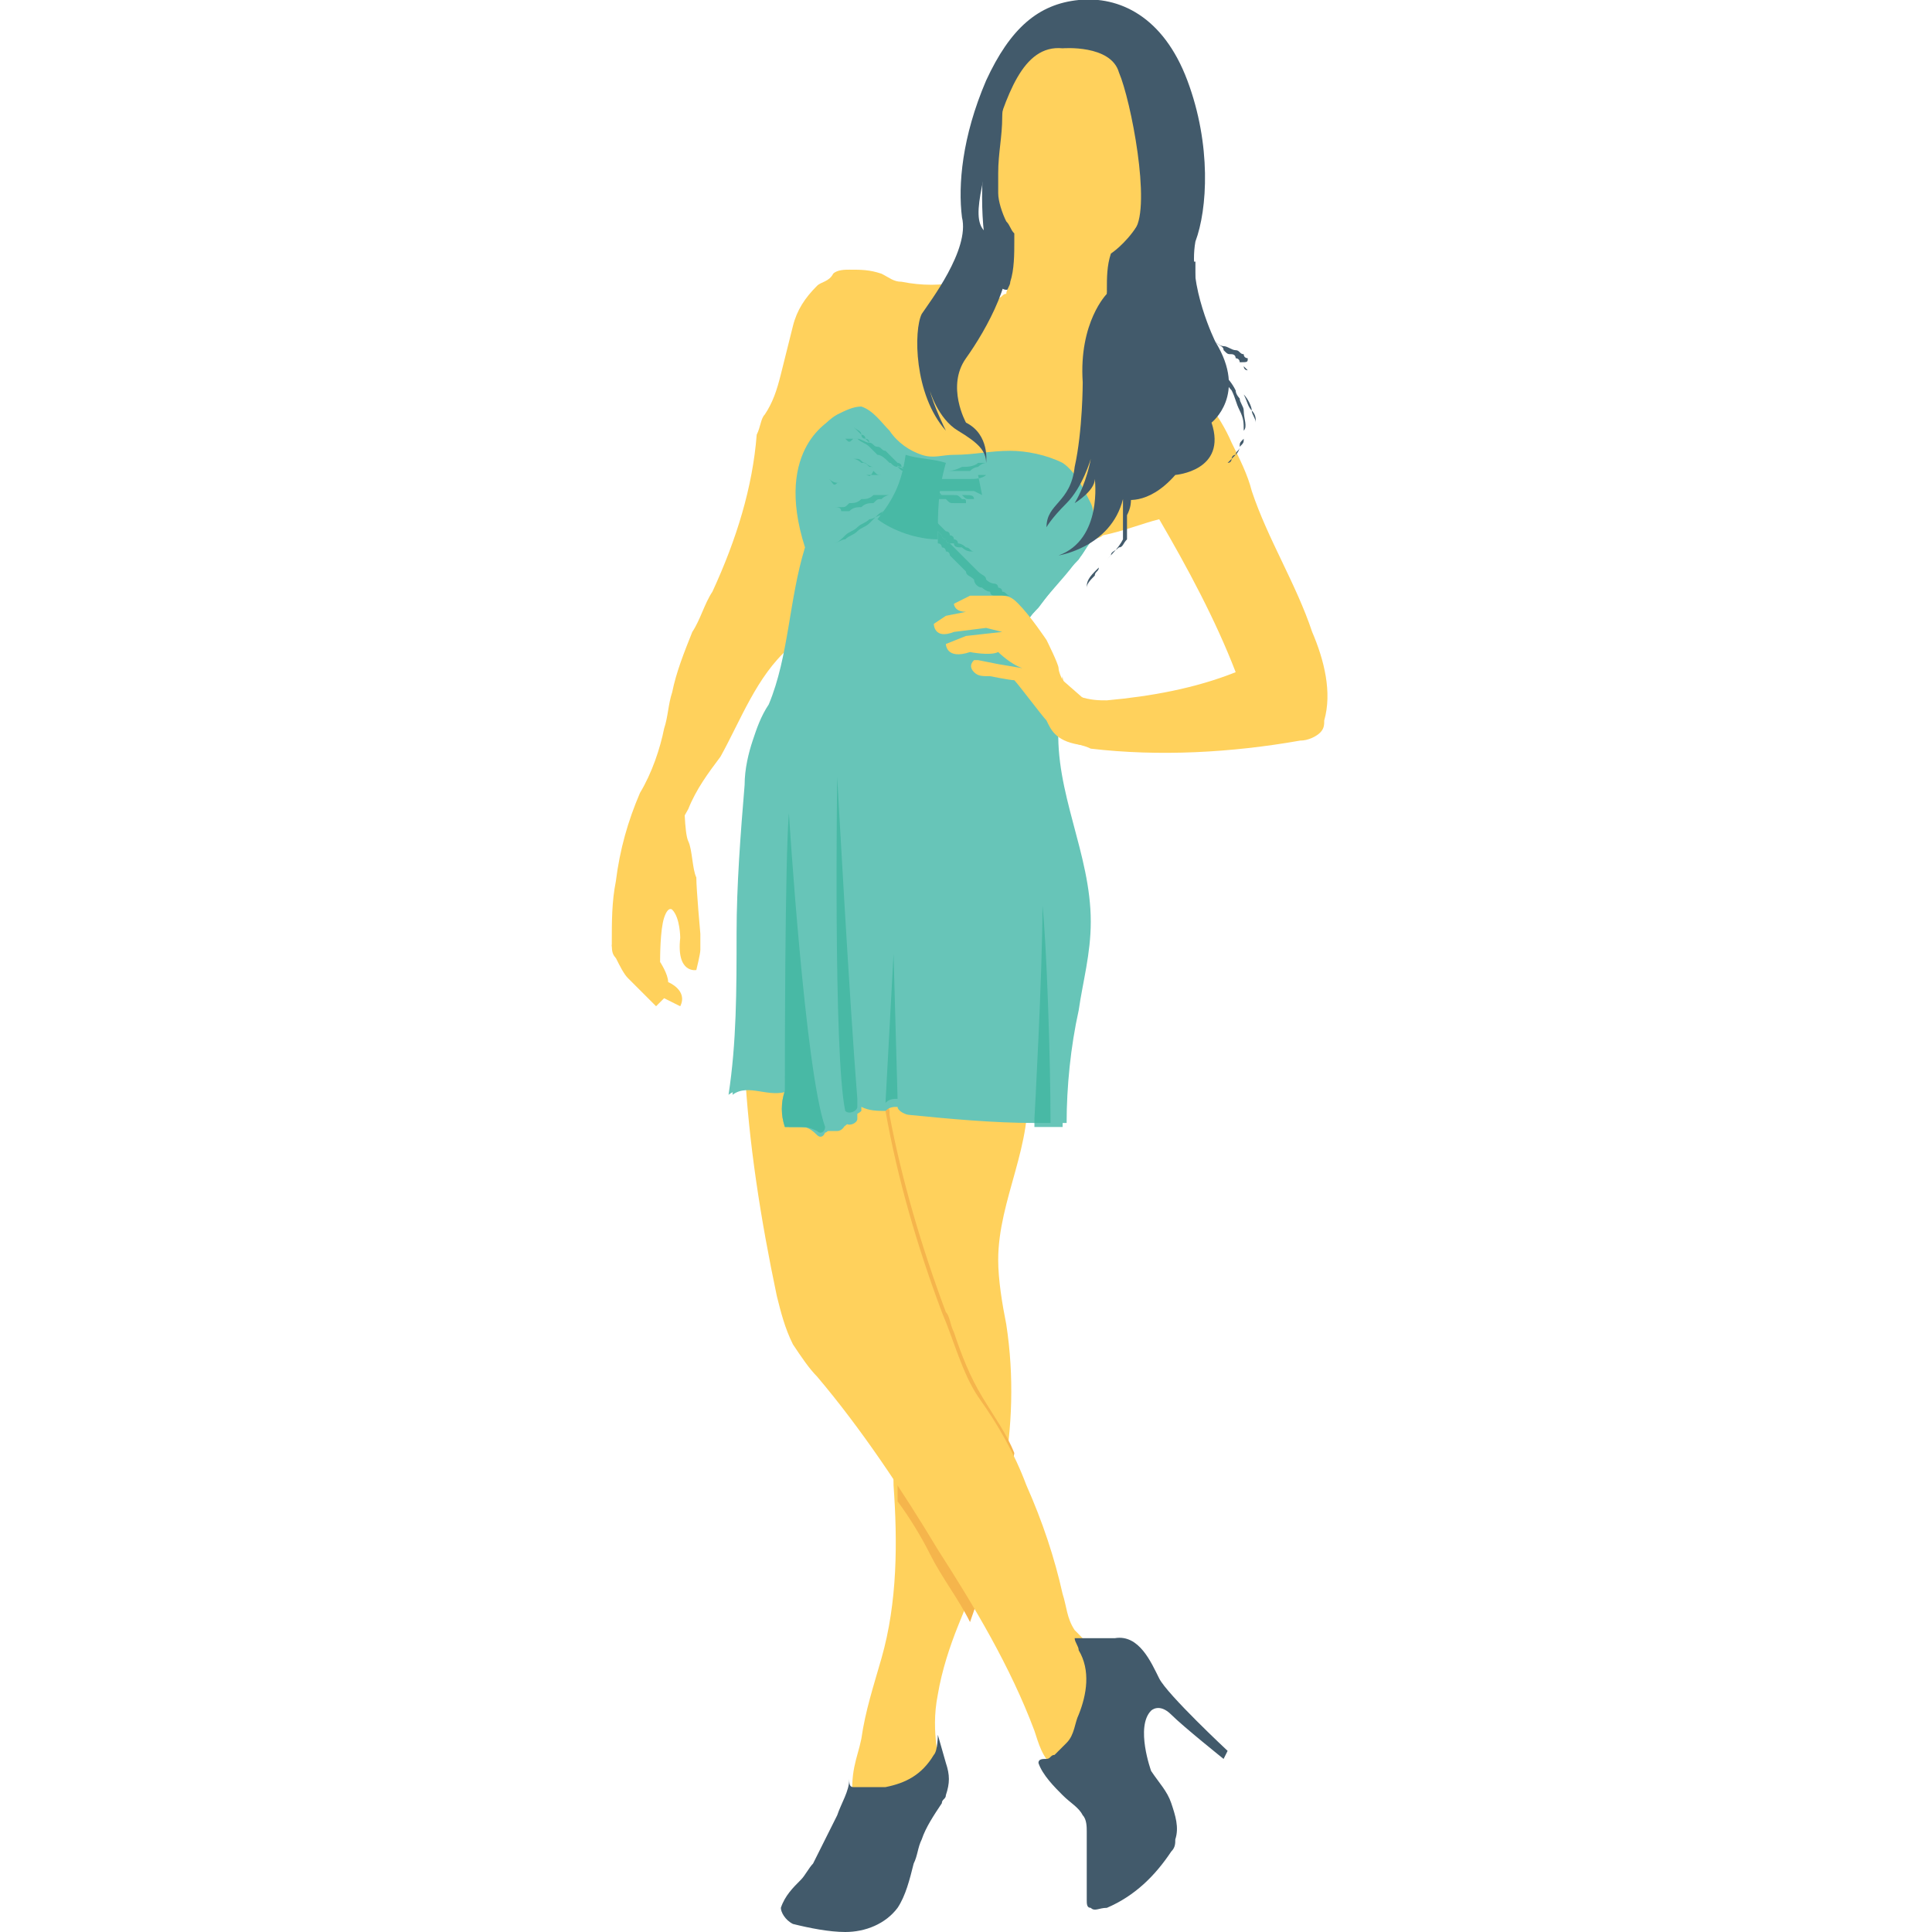 <?xml version="1.0" encoding="utf-8"?>
<!-- Generator: Adobe Illustrator 18.0.0, SVG Export Plug-In . SVG Version: 6.00 Build 0)  -->
<!DOCTYPE svg PUBLIC "-//W3C//DTD SVG 1.1//EN" "http://www.w3.org/Graphics/SVG/1.1/DTD/svg11.dtd">
<svg version="1.1" id="Layer_1" xmlns="http://www.w3.org/2000/svg" xmlns:xlink="http://www.w3.org/1999/xlink" x="0px" y="0px"
	 viewBox="0 0 48 48" enable-background="new 0 0 48 48" xml:space="preserve">
<g>
	<g>
		<g>
			<g>
				<g>
					<g>
						<g>
							<path fill="#FFD15C" d="M21.4,44.7c0.8-0.2,1.6,0.1,1.9-0.7c0.1-0.2-0.2-0.9,0-1.9c0.1-0.6,0.3-1.2,0.5-1.7
								c1-2.4,1.6-4.9,1.2-7.5c-0.1-0.5-0.2-1.1-0.2-1.6c0-1.5,0.9-2.9,0.7-4.4c-1.2-0.1-2.3-0.1-3.4-0.1c-0.1,0-0.2,0-0.2,0.1
								c-0.1,0.1-0.1,0.1-0.1,0.2c0,1,0,2,0,3c0,0.5,0,1,0,1.5c0,0.5,0.1,1,0.2,1.5c0.1,0.5,0.1,1,0.1,1.4c0,0.8,0.1,1.6,0.1,2.4
								c0.1,1.4,0.1,2.9-0.3,4.3c-0.2,0.7-0.4,1.3-0.5,2c-0.1,0.5-0.3,0.8-0.2,1.7L21.4,44.7z"/>
						</g>
					</g>
				</g>
				<g>
					<g>
						<g>
							<path fill="#F5B54C" d="M24.1,40.3c0.5-1.4,0.9-2.8,1.1-4.2c-0.2-0.5-0.5-0.9-0.8-1.4c-0.3-0.5-0.5-1-0.7-1.6
								c-0.1-0.2-0.1-0.4-0.2-0.5c-0.6-1.6-1.1-3.3-1.4-4.9l0-0.1c-0.1-0.3-0.1-0.6-0.2-0.9c0,0.1,0,0.1,0,0.2c0,1,0,2,0,3
								c0,0.5,0,1,0,1.5c0,0.5,0.1,1,0.2,1.5c0.1,0.5,0.1,1,0.1,1.4c0,0.8,0.1,1.6,0.1,2.4c0,0.2,0,0.4,0,0.6
								c0.3,0.4,0.6,0.9,0.8,1.3C23.4,39.2,23.8,39.7,24.1,40.3z"/>
						</g>
					</g>
					<g>
						<g>
							<path fill="#FFD15C" d="M18.5,26.5c0.1,1.9,0.4,3.8,0.8,5.7c0.1,0.4,0.2,0.8,0.4,1.2c0.2,0.3,0.4,0.6,0.6,0.8
								c1.1,1.3,2.1,2.8,3,4.3c0.9,1.4,1.8,2.9,2.4,4.5c0.1,0.3,0.2,0.7,0.5,0.9c0.3,0.2,0.7,0.2,0.9-0.1l0.2-0.3
								c0.1-0.5,0.1-0.9,0.1-1.4c0-0.4,0-0.7-0.2-1c-0.1-0.2-0.3-0.4-0.5-0.6c-0.2-0.3-0.2-0.6-0.3-0.9c-0.2-0.9-0.5-1.8-0.9-2.7
								c-0.3-0.8-0.7-1.5-1.2-2.2c-0.4-0.6-0.6-1.4-0.9-2.1c-0.6-1.6-1.1-3.3-1.4-5c-0.1-0.3-0.1-0.6-0.2-0.9
								c-0.1-0.2-0.2-0.4-0.3-0.6L18.5,26.5z"/>
						</g>
					</g>
				</g>
				<g>
					<g>
						<g>
							<path fill="#425A6B" d="M26.7,40.7c0,0.1,0.1,0.2,0.1,0.3c0.3,0.5,0.2,1.1,0,1.6c-0.1,0.2-0.1,0.5-0.3,0.7
								c-0.1,0.1-0.2,0.2-0.3,0.3c-0.1,0-0.1,0.1-0.2,0.1c-0.1,0-0.2,0-0.2,0.1c0.1,0.3,0.4,0.6,0.6,0.8c0.2,0.2,0.4,0.3,0.5,0.5
								c0.1,0.1,0.1,0.3,0.1,0.4c0,0.3,0,0.7,0,1c0,0.2,0,0.6,0,0.7s0,0.2,0.1,0.2c0.1,0.1,0.2,0,0.4,0c0.7-0.3,1.2-0.8,1.6-1.4
								c0.1-0.1,0.1-0.2,0.1-0.3c0.1-0.3,0-0.6-0.1-0.9c-0.1-0.3-0.3-0.5-0.5-0.8c0,0-0.4-1.1,0-1.5c0,0,0.2-0.2,0.5,0.1
								c0.3,0.3,1.3,1.1,1.3,1.1l0.1-0.2c0,0-1.5-1.4-1.7-1.8c-0.2-0.4-0.5-1.1-1.1-1"/>
						</g>
					</g>
				</g>
				<g>
					<g>
						<ellipse fill="#425A6B" cx="25" cy="4.9" rx="0.6" ry="2.3"/>
					</g>
				</g>
				<g>
					<g>
						<ellipse fill="#425A6B" cx="27.8" cy="6.2" rx="1.2" ry="2.4"/>
					</g>
				</g>
				<g>
					<g>
						<g>
							<path fill="#FFD15C" d="M24.9,2.9c0,0.5-0.1,0.9-0.1,1.4c0,0.2,0,0.4,0,0.5c0,0.2,0.1,0.5,0.2,0.7c0.1,0.1,0.1,0.2,0.2,0.3
								c0,0.1,0,0.1,0,0.2c0,0.3,0,0.7-0.1,1c0,0.1-0.1,0.2-0.1,0.3c-0.1,0-0.1,0.1-0.2,0.1c-0.4,0.1-0.8,0-1-0.4
								c-0.4,0.1-0.9,0.1-1.4,0c-0.2,0-0.3-0.1-0.5-0.2c-0.3-0.1-0.5-0.1-0.8-0.1c-0.1,0-0.3,0-0.4,0.1C20.6,7,20.4,7,20.3,7.1
								c-0.3,0.3-0.5,0.6-0.6,1c-0.1,0.4-0.2,0.8-0.3,1.2c-0.1,0.4-0.2,0.7-0.4,1c-0.1,0.1-0.1,0.3-0.2,0.5
								c-0.1,1.3-0.5,2.6-1.1,3.9c-0.2,0.3-0.3,0.7-0.5,1c-0.2,0.5-0.4,1-0.5,1.5c-0.1,0.3-0.1,0.6-0.2,0.9
								c-0.1,0.5-0.3,1.1-0.6,1.6c-0.3,0.7-0.5,1.4-0.6,2.2c-0.1,0.5-0.1,1-0.1,1.5c0,0.2,0,0.3,0.1,0.4c0.8-1.1,1.1-2.5,1.8-3.7
								c0.2-0.5,0.5-0.9,0.8-1.3c0.5-0.9,0.9-2,1.7-2.7c1.4-1.3,3.4-1.8,5.2-2.5c0.4-0.2,0.9-0.3,1.4-0.3c0.3,0,0.5,0.1,0.8,0.1
								c0.1,0,0.3,0,0.4-0.1c0.5-0.1,1-0.3,1.4-0.4c0.7,1.2,1.4,2.5,1.9,3.8c-1,0.4-2.1,0.6-3.2,0.7c-0.2,0-0.4,0-0.7-0.1
								c-0.2-0.1-0.4-0.3-0.4-0.5c-0.1,0.4-0.1,0.8,0,1.2c0,0.2,0.1,0.3,0.2,0.4c0.1,0.1,0.3,0.1,0.5,0.2c1.7,0.2,3.5,0.1,5.2-0.2
								c0.2,0,0.4-0.1,0.5-0.2c0.1-0.1,0.1-0.2,0.1-0.3c0.2-0.7,0-1.5-0.3-2.2c-0.4-1.2-1.1-2.3-1.5-3.5c-0.1-0.4-0.3-0.8-0.5-1.2
								c-0.3-0.7-0.8-1.3-1.3-1.8c-0.3-0.1-0.5-0.2-0.7-0.3c-0.2-0.1-0.4-0.1-0.5-0.3c-0.1-0.1,0-0.3-0.1-0.4c0-0.1-0.1-0.2-0.2-0.2
								c-0.2-0.2-0.3-0.5-0.3-0.8c0-0.3,0-0.6,0.1-0.9c0,0,1.4-0.9,1-2.8c-0.4-1.8-0.6-2.2-0.6-2.2l-2.1-0.4
								C25.8,0.7,24.9,2.1,24.9,2.9z"/>
						</g>
					</g>
				</g>
				<g>
					<g>
						<g>
							<g>
								<g>
									<path fill="#67C5B8" d="M27.1,12.5c-0.2-0.4-0.4-0.8-0.7-1c-0.4-0.2-0.9-0.3-1.3-0.3c-0.5,0-0.9,0.1-1.4,0.1
										c-0.3,0-0.5,0.1-0.8,0c-0.3-0.1-0.6-0.3-0.8-0.6c-0.2-0.2-0.4-0.5-0.7-0.6c-0.2,0-0.4,0.1-0.6,0.2c0,0-1.4,0.7-0.7,3.2
										c-0.4,1.3-0.4,2.6-0.9,3.9c-0.1,0.3-0.3,0.6-0.4,0.9c-0.1,0.4-0.2,0.8-0.2,1.2c-0.1,1.2-0.2,2.4-0.2,3.7
										c0,1.3-0.1,2.6-0.2,4c0.4-0.3,0.9,0.1,1.4-0.1c-0.1,0.3-0.1,0.6,0,0.9c0.3,0,0.6,0,0.8,0.1c0.1,0.1,0.2,0,0.2-0.1l0,0
										c0.1,0,0.2,0,0.3,0c0.1,0,0.2-0.1,0.2-0.2c0,0,0,0,0-0.1c0.1,0,0.2,0,0.3-0.1c0-0.1,0-0.2,0-0.3c0.3,0.1,0.7,0.2,1,0.1
										c0,0.1,0.2,0.2,0.3,0.2c1,0.1,2.1,0.2,3.1,0.2c0,0,0,0.1,0,0.1s0.4,0,0.7,0c0-0.9,0.1-1.9,0.3-2.8c0.1-0.7,0.3-1.4,0.3-2.2
										c0-1.7-0.9-3.2-0.8-4.9c-0.1-0.1-0.2-0.3-0.3-0.5c-0.2-0.4-0.3-0.7-0.5-1.1c-0.1-0.2-0.1-0.4-0.1-0.6
										c0-0.3,0.2-0.5,0.4-0.7c0.3-0.4,0.6-0.8,1-1.2c0.1-0.2,0.3-0.4,0.4-0.6C27.2,13.1,27.2,12.7,27.1,12.5z"/>
								</g>
							</g>
						</g>
						<g>
							<g>
								<g>
									<path fill="#67C5B8" d="M25.4,15.8c0,0.2,0,0.4,0.1,0.6c0.1,0.4,0.3,0.8,0.5,1.1c0.1,0.2,0.2,0.3,0.3,0.5
										C26.1,19.7,27,21.3,27,23c0,0.7-0.2,1.4-0.3,2.2c-0.2,0.9-0.3,1.8-0.3,2.8c-0.1,0-0.2,0-0.3,0c-0.2,0-0.4,0-0.4,0
										s0-0.1,0-0.1c-1,0-2.1-0.1-3.1-0.2c-0.1,0-0.3-0.1-0.3-0.2l0,0c-0.1,0-0.2,0-0.3,0.1c-0.2,0-0.4,0-0.6-0.1h0
										c0,0-0.1,0-0.1,0c0,0.1,0,0.2,0,0.3c0,0.1-0.2,0.2-0.3,0.1c0,0,0,0,0,0v0c0,0,0,0,0,0c0,0.1-0.1,0.2-0.2,0.2
										c-0.1,0-0.2,0-0.3,0v0c0,0.1-0.1,0.2-0.2,0.1C20.1,28,20,28,19.9,28c-0.1,0-0.1,0-0.2,0c-0.1,0-0.2,0-0.2,0
										c-0.1-0.3-0.1-0.6,0-0.9c-0.5,0.1-1-0.2-1.4,0.1c0.2-1.3,0.2-2.6,0.2-4c0-1.2,0.1-2.5,0.2-3.7c0-0.4,0.1-0.8,0.2-1.1
										c0.1-0.3,0.2-0.6,0.4-0.9c0.5-1.2,0.5-2.6,0.9-3.9c-0.8-2.5,0.7-3.2,0.7-3.2c0.2-0.1,0.4-0.2,0.6-0.2
										c0.3,0.1,0.5,0.4,0.7,0.6c0.2,0.3,0.5,0.5,0.8,0.6c0.3,0.1,0.5,0,0.8,0c0.5-0.1,0.9-0.1,1.4-0.1c0.5,0,0.9,0.1,1.3,0.3
										c0.4,0.2,0.6,0.7,0.8,1.1c0.1,0.2,0.1,0.5,0,0.7c-0.1,0.2-0.2,0.4-0.4,0.6c-0.3,0.4-0.7,0.8-1,1.2
										C25.6,15.3,25.4,15.6,25.4,15.8z"/>
								</g>
							</g>
						</g>
					</g>
					<g>
						<g>
							<g>
								<path fill="#48B9A5" d="M21.8,20.4c0,0.1,0,0.2,0,0.2C21.8,20.6,21.8,20.5,21.8,20.4z"/>
							</g>
						</g>
					</g>
					<g>
						<g>
							<g>
								<path fill="#48B9A5" d="M25.9,22.1c0,0.1,0,0.2,0,0.3C25.9,22.2,25.9,22.1,25.9,22.1z"/>
							</g>
						</g>
						<g>
							<g>
								<path fill="#48B9A5" d="M26.1,27.9c-0.2,0-0.4,0-0.4,0s0-0.1,0-0.1c0,0,0.2-3.6,0.2-5.3C26,23.4,26.1,26.3,26.1,27.9z"/>
							</g>
						</g>
					</g>
					<g>
						<g>
							<g>
								<path fill="#48B9A5" d="M23,12.7C23,12.7,23,12.7,23,12.7c0.1,0.1,0.1,0.1,0.1,0.1c0,0,0,0,0.1,0.1c0,0,0.1,0.1,0.1,0.1
									c0,0,0.1,0.1,0.1,0.1c0,0,0.1,0.1,0.1,0.1c0,0,0.1,0,0.1,0.1c0,0,0.1,0,0.1,0.1c0,0,0.1,0,0.1,0.1c0.1,0,0.2,0.1,0.2,0.1
									c0.1,0,0.1,0.1,0.2,0.1c0,0,0,0,0,0c0,0,0,0,0,0s0,0-0.1,0c0,0-0.1,0-0.2-0.1c-0.1,0-0.2,0-0.2-0.1c0,0-0.1,0-0.1,0
									c0,0-0.1,0-0.1-0.1c0,0-0.1,0-0.1-0.1c0,0-0.1-0.1-0.1-0.1c0,0-0.1-0.1-0.1-0.1c0,0-0.1-0.1-0.1-0.1
									C23.1,12.8,23.1,12.8,23,12.7C23,12.7,23,12.7,23,12.7C23,12.7,23,12.7,23,12.7z"/>
							</g>
						</g>
						<g>
							<g>
								<path fill="#48B9A5" d="M22.9,12.2C22.9,12.2,22.9,12.2,22.9,12.2c0.1,0,0.1,0.1,0.2,0.1c0,0,0,0,0.1,0c0,0,0.1,0,0.1,0
									c0,0,0.1,0,0.1,0c0,0,0.1,0,0.1,0c0,0,0.1,0,0.1,0c0,0,0.1,0,0.1,0c0.1,0,0.1,0,0.2,0.1c0.1,0,0.1,0,0.1,0.1c0,0,0,0,0,0
									s0,0,0,0c0,0-0.1,0-0.1,0c-0.1,0-0.1,0-0.2,0c-0.1,0-0.1,0-0.2-0.1c0,0-0.1,0-0.1,0c0,0-0.1,0-0.1,0c-0.1,0-0.1-0.1-0.2-0.1
									C23,12.3,22.9,12.3,22.9,12.2C22.9,12.2,22.9,12.2,22.9,12.2z"/>
							</g>
						</g>
						<g>
							<g>
								<path fill="#48B9A5" d="M23,12.1C23,12.1,23,12.1,23,12.1C23.1,12.1,23.1,12.1,23,12.1c0.1,0,0.1,0.1,0.1,0.1
									c0,0,0.1,0,0.1,0c0.1,0,0.1,0,0.2,0.1c0.1,0,0.2,0,0.3,0c0.1,0,0.2,0,0.3,0c0.1,0,0.2,0,0.2,0.1c0,0,0.1,0,0.1,0
									c0,0,0,0,0.1,0c0,0,0,0,0,0c0,0,0,0,0,0s0,0-0.1,0c0,0,0,0-0.1,0c0,0-0.1,0-0.1,0c-0.1,0-0.1,0-0.2-0.1c0,0-0.1,0-0.1,0
									c0,0-0.1,0-0.1,0c-0.1,0-0.2,0-0.3,0c-0.1,0-0.2,0-0.2-0.1c0,0-0.1,0-0.1,0C23.1,12.2,23.1,12.2,23,12.1
									C23.1,12.1,23.1,12.1,23,12.1C23,12.1,23,12.1,23,12.1z"/>
							</g>
						</g>
						<g>
							<g>
								<path fill="#48B9A5" d="M24.4,12.3L24.4,12.3l-0.2-0.1l-0.1,0l-0.1,0l-0.1,0l-0.1,0l-0.2,0c-0.1,0-0.1,0-0.2,0l-0.1,0
									l-0.1,0l-0.1,0c0,0-0.1,0-0.1,0L23,12l-0.1,0l-0.1,0l0.1,0c0.1,0,0.3-0.1,0.4-0.1c0,0,0.1,0,0.1,0c0,0,0.1,0,0.1,0
									c0.1,0,0.1,0,0.2,0c0,0,0.1,0,0.1,0c0,0,0.1,0,0.1,0c0.1,0,0.1,0,0.2,0c0.1,0,0.3,0,0.4-0.1c0,0-0.1,0-0.1,0
									c0,0-0.1,0-0.1,0c-0.1,0-0.1,0-0.2,0c-0.1,0-0.1,0-0.2,0c0,0-0.1,0-0.1,0c0,0-0.1,0-0.1,0c-0.1,0-0.1,0-0.2,0
									c0,0-0.1,0-0.1,0c0,0-0.1,0-0.1,0c-0.1,0-0.3,0-0.4,0.1l0-0.1l0.1,0l0.1,0l0.1,0l0.1,0l0.1,0l0.1,0c0.1,0,0.1,0,0.2,0l0.2,0
									c0.1,0,0.1,0,0.2,0l0.1,0l0.1,0L24.4,12.3L24.4,12.3z"/>
							</g>
						</g>
						<g>
							<g>
								<path fill="#48B9A5" d="M23.3,11.7c0,0,0.1,0,0.2,0c0.1,0,0.2,0,0.4-0.1c0.1,0,0.3,0,0.4-0.1c0.1,0,0.2,0,0.2,0
									s-0.1,0-0.2,0.1c0,0-0.1,0-0.2,0.1c0,0-0.1,0-0.1,0c0,0-0.1,0-0.1,0c0,0-0.1,0-0.1,0c0,0-0.1,0-0.1,0c-0.1,0-0.1,0-0.2,0
									C23.4,11.7,23.3,11.7,23.3,11.7z"/>
							</g>
						</g>
						<g>
							<g>
								<g>
									<g>
										<path fill="#48B9A5" d="M23.1,13c0,0,0,0,0.1,0.1c0,0,0.1,0.1,0.1,0.1c0,0,0,0,0.1,0.1c0,0,0,0.1,0.1,0.1
											c0,0,0,0.1,0.1,0.1c0,0,0.1,0.1,0.1,0.1c0,0,0.1,0.1,0.1,0.1c0,0,0.1,0.1,0.1,0.1c0.1,0.1,0.1,0.1,0.2,0.2
											c0.1,0.1,0.1,0.1,0.2,0.2c0.1,0.1,0.2,0.1,0.2,0.2c0.1,0.1,0.2,0.1,0.2,0.1c0,0,0.1,0,0.1,0.1c0,0,0.1,0,0.1,0.1
											c0.1,0,0.1,0.1,0.2,0.1c0,0,0.1,0,0.1,0c0,0,0.1,0,0.1,0c0.1,0,0.1,0,0.1,0c0.1,0,0.1,0,0.1,0s0,0-0.1,0c0,0,0,0-0.1,0
											c0,0-0.1,0-0.1,0c0,0-0.1,0-0.1,0c0,0-0.1,0-0.1,0c0,0-0.1,0-0.1,0c0,0-0.1,0-0.1,0c0,0-0.1,0-0.1,0c0,0-0.1,0-0.1-0.1
											c-0.1,0-0.2-0.1-0.2-0.1c-0.1,0-0.2-0.1-0.2-0.2c-0.1-0.1-0.2-0.1-0.2-0.2c-0.1-0.1-0.1-0.1-0.2-0.2c0,0-0.1-0.1-0.1-0.1
											c0,0-0.1-0.1-0.1-0.1c0,0,0-0.1-0.1-0.1c0,0,0-0.1-0.1-0.1c0,0,0-0.1-0.1-0.1c0,0,0-0.1,0-0.1c0,0,0,0,0-0.1
											c0,0,0,0,0-0.1C23.1,13.1,23.1,13,23.1,13z"/>
									</g>
								</g>
							</g>
							<g>
								<g>
									<g>
										<path fill="#48B9A5" d="M22.1,12.6C22.1,12.6,22.1,12.7,22.1,12.6c-0.1,0.1-0.2,0.1-0.3,0.2c0,0-0.1,0.1-0.1,0.1
											c0,0-0.1,0.1-0.1,0.1c-0.1,0.1-0.2,0.1-0.3,0.2c-0.1,0.1-0.2,0.1-0.3,0.2c-0.1,0-0.2,0.1-0.3,0.1c-0.1,0-0.2,0.1-0.2,0.1
											c-0.1,0-0.1,0-0.1,0s0,0,0.1,0c0,0,0.1-0.1,0.2-0.1c0.1,0,0.2-0.1,0.3-0.2c0.1-0.1,0.2-0.1,0.3-0.2
											c0.1-0.1,0.2-0.1,0.3-0.2c0.1,0,0.2-0.1,0.3-0.1C21.9,12.7,22,12.7,22.1,12.6C22.1,12.7,22.1,12.6,22.1,12.6z"/>
									</g>
								</g>
							</g>
						</g>
						<g>
							<g>
								<path fill="#48B9A5" d="M20.7,12.6C20.7,12.6,20.7,12.6,20.7,12.6c0.1,0,0.2,0,0.2,0c0.1,0,0.1,0,0.2-0.1
									c0.1,0,0.2,0,0.3-0.1c0.1,0,0.2,0,0.3-0.1c0.1,0,0.2,0,0.2,0c0.1,0,0.2,0,0.2,0s-0.1,0-0.2,0.1c-0.1,0-0.1,0-0.2,0.1
									c-0.1,0-0.2,0-0.3,0.1c-0.1,0-0.2,0-0.3,0.1c-0.1,0-0.2,0-0.2,0C20.9,12.6,20.8,12.6,20.7,12.6
									C20.7,12.6,20.7,12.6,20.7,12.6C20.7,12.6,20.7,12.6,20.7,12.6z"/>
							</g>
						</g>
						<g>
							<g>
								<path fill="#48B9A5" d="M20.6,11.9C20.6,11.9,20.6,11.9,20.6,11.9C20.6,12,20.6,12,20.6,11.9c0.1,0.1,0.2,0.1,0.3,0.1
									c0,0,0.1,0,0.1,0c0.1,0,0.1,0,0.2,0c0.1,0,0.1,0,0.2,0c0.1,0,0.1,0,0.2,0c0.1,0,0.1,0,0.2,0c0.1,0,0.1,0,0.2,0
									c0,0,0.1,0,0.1,0c0,0,0.1,0,0.1,0c0.1,0,0.1,0,0.1,0c0,0,0.1,0,0.1,0c0,0,0.1,0,0.1,0c0,0,0.1,0,0.1,0s0,0-0.1,0
									c0,0-0.1,0-0.1,0c0,0-0.1,0-0.1,0c0,0,0,0-0.1,0c0,0,0,0-0.1,0c-0.1,0-0.1,0-0.2,0c-0.1,0-0.1,0-0.2,0c-0.1,0-0.1,0-0.2,0
									c-0.1,0-0.1,0-0.2,0c-0.1,0-0.1,0-0.2,0c-0.1,0-0.1,0-0.2,0c0,0-0.1,0-0.1,0C20.7,12.1,20.7,12,20.6,11.9
									C20.6,12,20.6,12,20.6,11.9C20.6,11.9,20.6,11.9,20.6,11.9z"/>
							</g>
						</g>
						<g>
							<g>
								<path fill="#48B9A5" d="M21.5,11.8C21.5,11.8,21.5,11.8,21.5,11.8c0.1,0,0.1,0,0.2,0c0,0,0.1,0,0.1,0c0,0,0.1,0,0.1,0
									c0.1,0,0.1,0,0.2,0c0.1,0,0.1,0,0.2,0c0,0,0.1,0,0.1,0c0,0,0.1,0,0.1,0c0.1,0,0.1,0,0.1,0c0,0,0.1,0,0.1,0s0,0-0.1,0
									c0,0-0.1,0-0.1,0c-0.1,0-0.1,0-0.2,0c0,0-0.1,0-0.1,0c0,0-0.1,0-0.1,0c0,0-0.1,0-0.1,0c0,0-0.1,0-0.1,0
									c-0.1,0-0.1,0-0.2-0.1C21.6,11.9,21.6,11.8,21.5,11.8C21.5,11.8,21.5,11.8,21.5,11.8z"/>
							</g>
						</g>
						<g>
							<g>
								<path fill="#48B9A5" d="M21,10.9C21,10.9,21,10.9,21,10.9C21,10.9,21,10.9,21,10.9c0.1,0,0.1,0,0.2,0c0,0,0.1,0,0.1,0
									c0.1,0,0.2,0.1,0.3,0.1c0.1,0,0.1,0.1,0.2,0.1c0.1,0,0.1,0.1,0.2,0.1c0,0,0.1,0.1,0.1,0.1c0,0,0.1,0.1,0.1,0.1
									c0,0,0.1,0.1,0.1,0.1c0,0,0.1,0,0.1,0.1c0.1,0,0.2,0.1,0.2,0.1c0.1,0,0.1,0,0.1,0s0,0-0.1,0c-0.1,0-0.1,0-0.2-0.1
									c-0.1,0-0.2-0.1-0.3-0.1c-0.1-0.1-0.2-0.2-0.3-0.2c0,0-0.1-0.1-0.1-0.1c0,0-0.1-0.1-0.1-0.1c-0.1-0.1-0.2-0.1-0.3-0.2
									c0,0-0.1,0-0.1,0C21.1,11,21.1,11,21,10.9C21,10.9,21,10.9,21,10.9z"/>
							</g>
						</g>
						<g>
							<g>
								<path fill="#48B9A5" d="M21.2,10.6C21.2,10.6,21.2,10.6,21.2,10.6c0.1,0.1,0.2,0.1,0.2,0.2c0,0,0.1,0,0.1,0.1
									c0,0,0.1,0,0.1,0.1c0,0,0.1,0.1,0.1,0.1c0,0,0.1,0.1,0.1,0.1c0.1,0.1,0.2,0.1,0.3,0.2c0.1,0.1,0.2,0.1,0.2,0.2
									c0.1,0.1,0.1,0.1,0.2,0.1c0,0,0.1,0,0.1,0s0,0-0.1,0c0,0-0.1-0.1-0.2-0.1c-0.1,0-0.2-0.1-0.2-0.2c-0.1-0.1-0.2-0.1-0.3-0.2
									c0,0-0.1-0.1-0.1-0.1c0,0-0.1-0.1-0.1-0.1c0,0-0.1-0.1-0.1-0.1c0,0-0.1,0-0.1-0.1C21.4,10.8,21.3,10.7,21.2,10.6
									C21.3,10.7,21.2,10.6,21.2,10.6C21.2,10.6,21.2,10.6,21.2,10.6z"/>
							</g>
						</g>
						<g>
							<g>
								<path fill="#48B9A5" d="M21.2,11.4c0,0,0.1,0,0.2,0.1c0.1,0,0.1,0,0.2,0.1c0,0,0.1,0,0.1,0c0,0,0.1,0,0.1,0c0,0,0.1,0,0.1,0
									c0,0,0.1,0,0.1,0c0.1,0,0.2,0,0.2,0c0.1,0,0.1,0,0.2,0c0,0,0,0,0,0c0,0,0,0,0,0s0,0-0.1,0c0,0-0.1,0-0.2,0
									c-0.1,0-0.1,0-0.2,0c0,0-0.1,0-0.1,0c0,0-0.1,0-0.1,0c-0.1,0-0.2-0.1-0.2-0.1c-0.1,0-0.1-0.1-0.2-0.1
									C21.3,11.4,21.2,11.4,21.2,11.4z"/>
							</g>
						</g>
					</g>
					<g>
						<g>
							<g>
								<path fill="#48B9A5" d="M22.5,11.3c-0.1,0.7-0.3,1.1-0.7,1.6c0.4,0.3,1,0.5,1.5,0.5c0-0.7,0-1.2,0.2-1.9
									C23.2,11.4,22.8,11.4,22.5,11.3z"/>
							</g>
						</g>
					</g>
				</g>
				<g>
					<g>
						<g>
							<path fill="#425A6B" d="M26.4,1.2c0,0,1.2-0.1,1.4,0.6c0.3,0.7,0.8,3.3,0.4,3.9c-0.4,0.7-0.7,1.5-0.7,1.6
								c0,0-0.7,0.7-0.6,2.2c0,0,0,1.2-0.2,2.1c-0.1,0.9-0.7,0.9-0.7,1.5c0,0,0.1-0.2,0.5-0.6c0.4-0.4,0.6-1.1,0.6-1.1
								s-0.1,0.6-0.4,1.1c0,0,0.5-0.3,0.5-0.6c0,0,0.2,1.5-0.9,1.9c0,0,1.3-0.2,1.6-1.4c0,0,0.6,0.2,1.3-0.6c0,0,1.3-0.1,0.9-1.3
								c0,0,0.9-0.7,0.1-2c0,0-0.7-1.4-0.5-2.5C30,5.2,30.1,3.6,29.5,2c-0.6-1.6-1.7-2.1-2.7-2s-1.7,0.7-2.3,2
								c-0.6,1.4-0.7,2.6-0.6,3.4c0.2,0.8-0.8,2.1-1,2.4c-0.2,0.4-0.2,2,0.6,2.9c0,0-0.3-0.6-0.4-1c0,0,0.2,0.7,0.7,1
								c0.5,0.3,0.7,0.5,0.7,0.8c0,0,0.1-0.7-0.5-1c0,0-0.5-0.9,0-1.6c0.5-0.7,1.3-2.1,1-3c-1,0-0.7-0.8-0.4-2.2
								C25,2.4,25.4,1.1,26.4,1.2z"/>
						</g>
					</g>
				</g>
				<g>
					<g>
						<g>
							<path fill="#425A6B" d="M19.7,47.8c-0.2-0.1-0.3-0.3-0.3-0.4c0,0,0,0,0,0c0.1-0.3,0.3-0.5,0.5-0.7c0.1-0.1,0.2-0.3,0.3-0.4
								c0.2-0.4,0.4-0.8,0.6-1.2c0.1-0.3,0.3-0.6,0.3-0.9c0,0.1,0,0.2,0.1,0.2c0.1,0,0.5,0,0.7,0c0,0,0.1,0,0.1,0
								c0.5-0.1,0.9-0.3,1.2-0.8c0.1-0.1,0.1-0.5,0.1-0.5l0.2,0.7c0.1,0.3,0.1,0.5,0,0.8l0,0c0,0.1-0.1,0.1-0.1,0.2
								c-0.2,0.3-0.4,0.6-0.5,0.9c-0.1,0.2-0.1,0.4-0.2,0.6c-0.1,0.4-0.2,0.8-0.4,1.1c0,0,0,0,0,0C22,47.8,21.5,48,21,48
								C20.6,48,20.1,47.9,19.7,47.8z"/>
						</g>
					</g>
				</g>
			</g>
			<g>
				<g>
					<g>
						<path fill="#425A6B" d="M28.2,11.8c0,0,0,0.2-0.1,0.5c0,0.2,0,0.3-0.1,0.5c0,0.1,0,0.2,0,0.3c0,0,0,0.1,0,0.1l0,0l0,0l0,0l0,0
							c0,0,0,0.1,0,0.1c0,0,0,0,0,0.1c-0.1,0.1-0.1,0.2-0.2,0.2c-0.1,0.1-0.2,0.1-0.2,0.2c-0.1,0.1-0.1,0.1-0.2,0.2
							c-0.1,0.1-0.1,0.1-0.2,0.2C27,14.4,27,14.5,27,14.6c0,0,0,0.1,0,0.1c0,0,0,0,0,0s0,0,0,0c0,0,0-0.1,0-0.1
							c0-0.1,0.1-0.2,0.2-0.3c0-0.1,0.1-0.1,0.1-0.2c0.1-0.1,0.1-0.1,0.2-0.2c0.1-0.1,0.3-0.3,0.4-0.5c0,0,0,0,0-0.1c0,0,0,0,0-0.1
							l0,0l0,0c0,0,0,0,0,0l0,0c0,0,0,0,0-0.1c0-0.1,0-0.2,0-0.3c0-0.2,0-0.4,0-0.5c0-0.3,0-0.5,0-0.5L28.2,11.8z"/>
					</g>
				</g>
			</g>
			<g>
				<g>
					<g>
						<path fill="#425A6B" d="M29.7,6.5C29.7,6.5,29.7,6.6,29.7,6.5c0,0.1,0,0.1,0,0.1c0,0.1,0,0.2,0,0.4c0,0.1,0,0.2,0,0.2
							c0,0.1,0,0.2,0.1,0.3c0,0.2,0.1,0.4,0.2,0.6c0,0,0,0,0,0l0,0l0,0.1c0,0,0,0,0,0.1l0,0l0,0c0.1,0.1,0.1,0.1,0.2,0.2
							c0.1,0.1,0.2,0.1,0.2,0.2c0.1,0.1,0.1,0.1,0.2,0.1c0,0,0.1,0,0.1,0.1c0,0,0.1,0,0.1,0.1c0,0,0.1,0.1,0.1,0.1
							c0,0,0,0.1,0.1,0.1c0,0,0,0,0,0s0,0,0,0c0,0,0,0-0.1-0.1c0,0-0.1-0.1-0.1-0.1C31,9,31,9,31,8.9c0,0-0.1,0-0.1-0.1
							c-0.1,0-0.1-0.1-0.2-0.1c-0.1,0-0.2-0.1-0.3-0.1c-0.1,0-0.2-0.1-0.3-0.2l0,0l0,0c0,0,0,0-0.1-0.1l-0.1-0.1l0,0l0,0l0,0l0,0
							c0,0,0,0,0,0c-0.1-0.1-0.1-0.2-0.2-0.3c0-0.1-0.1-0.2-0.1-0.3c0-0.1-0.1-0.2-0.1-0.3c0-0.1-0.1-0.2-0.1-0.3
							c0-0.2-0.1-0.3-0.1-0.4c0,0,0-0.1,0-0.1c0,0,0,0,0,0L29.7,6.5z"/>
					</g>
				</g>
			</g>
			<g>
				<g>
					<g>
						<path fill="#425A6B" d="M30.2,8.9C30.2,8.9,30.2,8.9,30.2,8.9C30.2,9,30.2,9,30.2,8.9c0,0.1,0,0.1,0,0.1
							c0,0.1,0.1,0.2,0.2,0.3c0.1,0.1,0.2,0.2,0.3,0.4c0,0.1,0.1,0.2,0.1,0.2c0,0.1,0.1,0.2,0.1,0.3c0,0.2,0.1,0.4,0,0.5
							c0,0.1,0,0.2,0,0.2c0,0.1,0,0.1-0.1,0.2c0,0.1-0.1,0.1-0.1,0.2c0,0-0.1,0.1-0.1,0.1c0,0,0,0.1-0.1,0.1c0,0,0,0,0,0s0,0,0,0
							c0,0,0,0,0.1-0.1c0,0,0-0.1,0.1-0.1c0,0,0.1-0.1,0.1-0.2c0-0.1,0-0.1,0.1-0.2c0-0.1,0-0.2,0-0.2c0-0.2,0-0.3-0.1-0.5
							c-0.1-0.2-0.1-0.3-0.2-0.5c-0.1-0.1-0.2-0.3-0.3-0.4c-0.1-0.1-0.1-0.2-0.2-0.3c0,0,0,0,0-0.1c0,0,0,0,0,0c0,0,0,0,0,0
							L30.2,8.9z"/>
					</g>
				</g>
			</g>
			<g>
				<g>
					<g>
						<path fill="#425A6B" d="M29.9,8.2C29.9,8.2,29.9,8.2,29.9,8.2C29.9,8.2,29.9,8.3,29.9,8.2c0,0.1,0,0.1,0,0.1c0,0,0,0,0,0.1
							c0,0,0,0.1,0.1,0.2c0.1,0.1,0.1,0.2,0.2,0.4c0.1,0.1,0.2,0.3,0.3,0.4c0.1,0.1,0.1,0.1,0.2,0.2c0,0,0.1,0.1,0.1,0.1
							c0,0,0.1,0.1,0.1,0.1c0.1,0.1,0.2,0.3,0.2,0.4c0.1,0.1,0.1,0.2,0.1,0.3c0,0,0,0.1,0,0.1c0,0,0,0,0,0s0,0,0,0c0,0,0,0,0-0.1
							c0-0.1-0.1-0.2-0.1-0.3c-0.1-0.1-0.1-0.2-0.2-0.4c0,0-0.1-0.1-0.1-0.1c0,0-0.1-0.1-0.1-0.1c-0.1-0.1-0.1-0.1-0.2-0.2
							c-0.1-0.1-0.3-0.3-0.4-0.4c-0.1-0.1-0.2-0.3-0.3-0.4c0-0.1-0.1-0.1-0.1-0.2c0,0,0,0,0-0.1c0,0,0,0,0-0.1c0,0,0-0.1,0-0.1
							c0,0,0,0,0,0c0,0,0,0,0,0L29.9,8.2z"/>
					</g>
				</g>
			</g>
		</g>
		<g>
			<g>
				<g>
					<path fill="#48B9A5" d="M22.3,27.3C22.3,27.3,22.3,27.3,22.3,27.3c-0.1,0-0.2,0-0.3,0.1c0,0,0,0,0,0l0.2-3.7L22.3,27.3z"/>
				</g>
			</g>
		</g>
		<g>
			<g>
				<g>
					<g>
						<path fill="#48B9A5" d="M21.3,27.3l0,0.2v0c0,0,0,0,0,0c0,0,0,0,0,0c0,0,0,0,0,0c0,0,0,0,0,0c0,0.1-0.2,0.2-0.3,0.1
							c0,0,0,0,0,0v0c0,0,0,0,0,0c0,0,0,0,0,0v0c0,0,0,0,0,0v0c0,0,0,0,0,0c0,0,0,0,0,0c0,0,0,0,0,0c-0.3-1.4-0.2-8.3-0.2-8.3
							S21.1,24.8,21.3,27.3z"/>
					</g>
				</g>
			</g>
			<g>
				<g>
					<g>
						<path fill="#48B9A5" d="M20.5,28C20.5,28,20.5,28,20.5,28c0,0.1-0.1,0.2-0.2,0.1C20.1,28,20,28,19.9,28c-0.1,0-0.1,0-0.2,0
							c-0.1,0-0.2,0-0.2,0c-0.1-0.3-0.1-0.6,0-0.9c0,0,0,0,0-0.1c0-0.6,0-5.6,0.1-6.8C19.6,20.2,20,26.6,20.5,28z"/>
					</g>
				</g>
			</g>
		</g>
	</g>
	<g>
		<g>
			<g>
				<path fill="#FFD15C" d="M24.3,16.4c0,0-0.1,0-0.1,0c-0.1,0.1-0.1,0.2,0,0.3c0.1,0.1,0.2,0.1,0.4,0.1c0,0,0.5,0.1,0.6,0.1
					c0.1,0.1,0.7,0.9,0.8,1c0.1,0.2,0.2,0.5,0.8,0.6c0.6,0.1,1.8,0.1,1.8,0.1l-1.4-1l-0.8-0.7c0,0-0.1-0.2-0.1-0.3
					c0-0.1-0.3-0.7-0.3-0.7s-0.4-0.6-0.7-0.9c-0.1-0.1-0.2-0.2-0.4-0.2c-0.3,0-0.6,0-0.8,0L23.7,15c0,0,0,0.2,0.3,0.2l-0.5,0.1
					l-0.3,0.2c0,0,0,0.4,0.5,0.2l0.8-0.1l0.4,0.1L24,15.8l-0.5,0.2c0,0,0,0.4,0.6,0.2c0,0,0.5,0.1,0.7,0c0,0,0.3,0.3,0.6,0.4
					l-0.6-0.1L24.3,16.4z"/>
			</g>
		</g>
	</g>
	<g>
		<g>
			<g>
				<path fill="#FFD15C" d="M17,19.8c0,0,0,0.9,0.1,1.1c0.1,0.2,0.1,0.7,0.2,0.9c0,0.3,0.1,1.4,0.1,1.4s0,0.3,0,0.4
					c0,0.1-0.1,0.5-0.1,0.5s-0.5,0.1-0.4-0.8c0,0,0-0.5-0.2-0.7c0,0-0.1-0.1-0.2,0.2c-0.1,0.3-0.1,1-0.1,1.1c0,0,0.2,0.3,0.2,0.5
					c0,0,0.5,0.2,0.3,0.6l-0.4-0.2L16.3,25l-0.7-0.7c-0.1-0.1-0.2-0.3-0.3-0.5l-0.1-0.3l0.2-1.5l1.2-1.8L17,19.8z"/>
			</g>
		</g>
	</g>
</g>
</svg>
